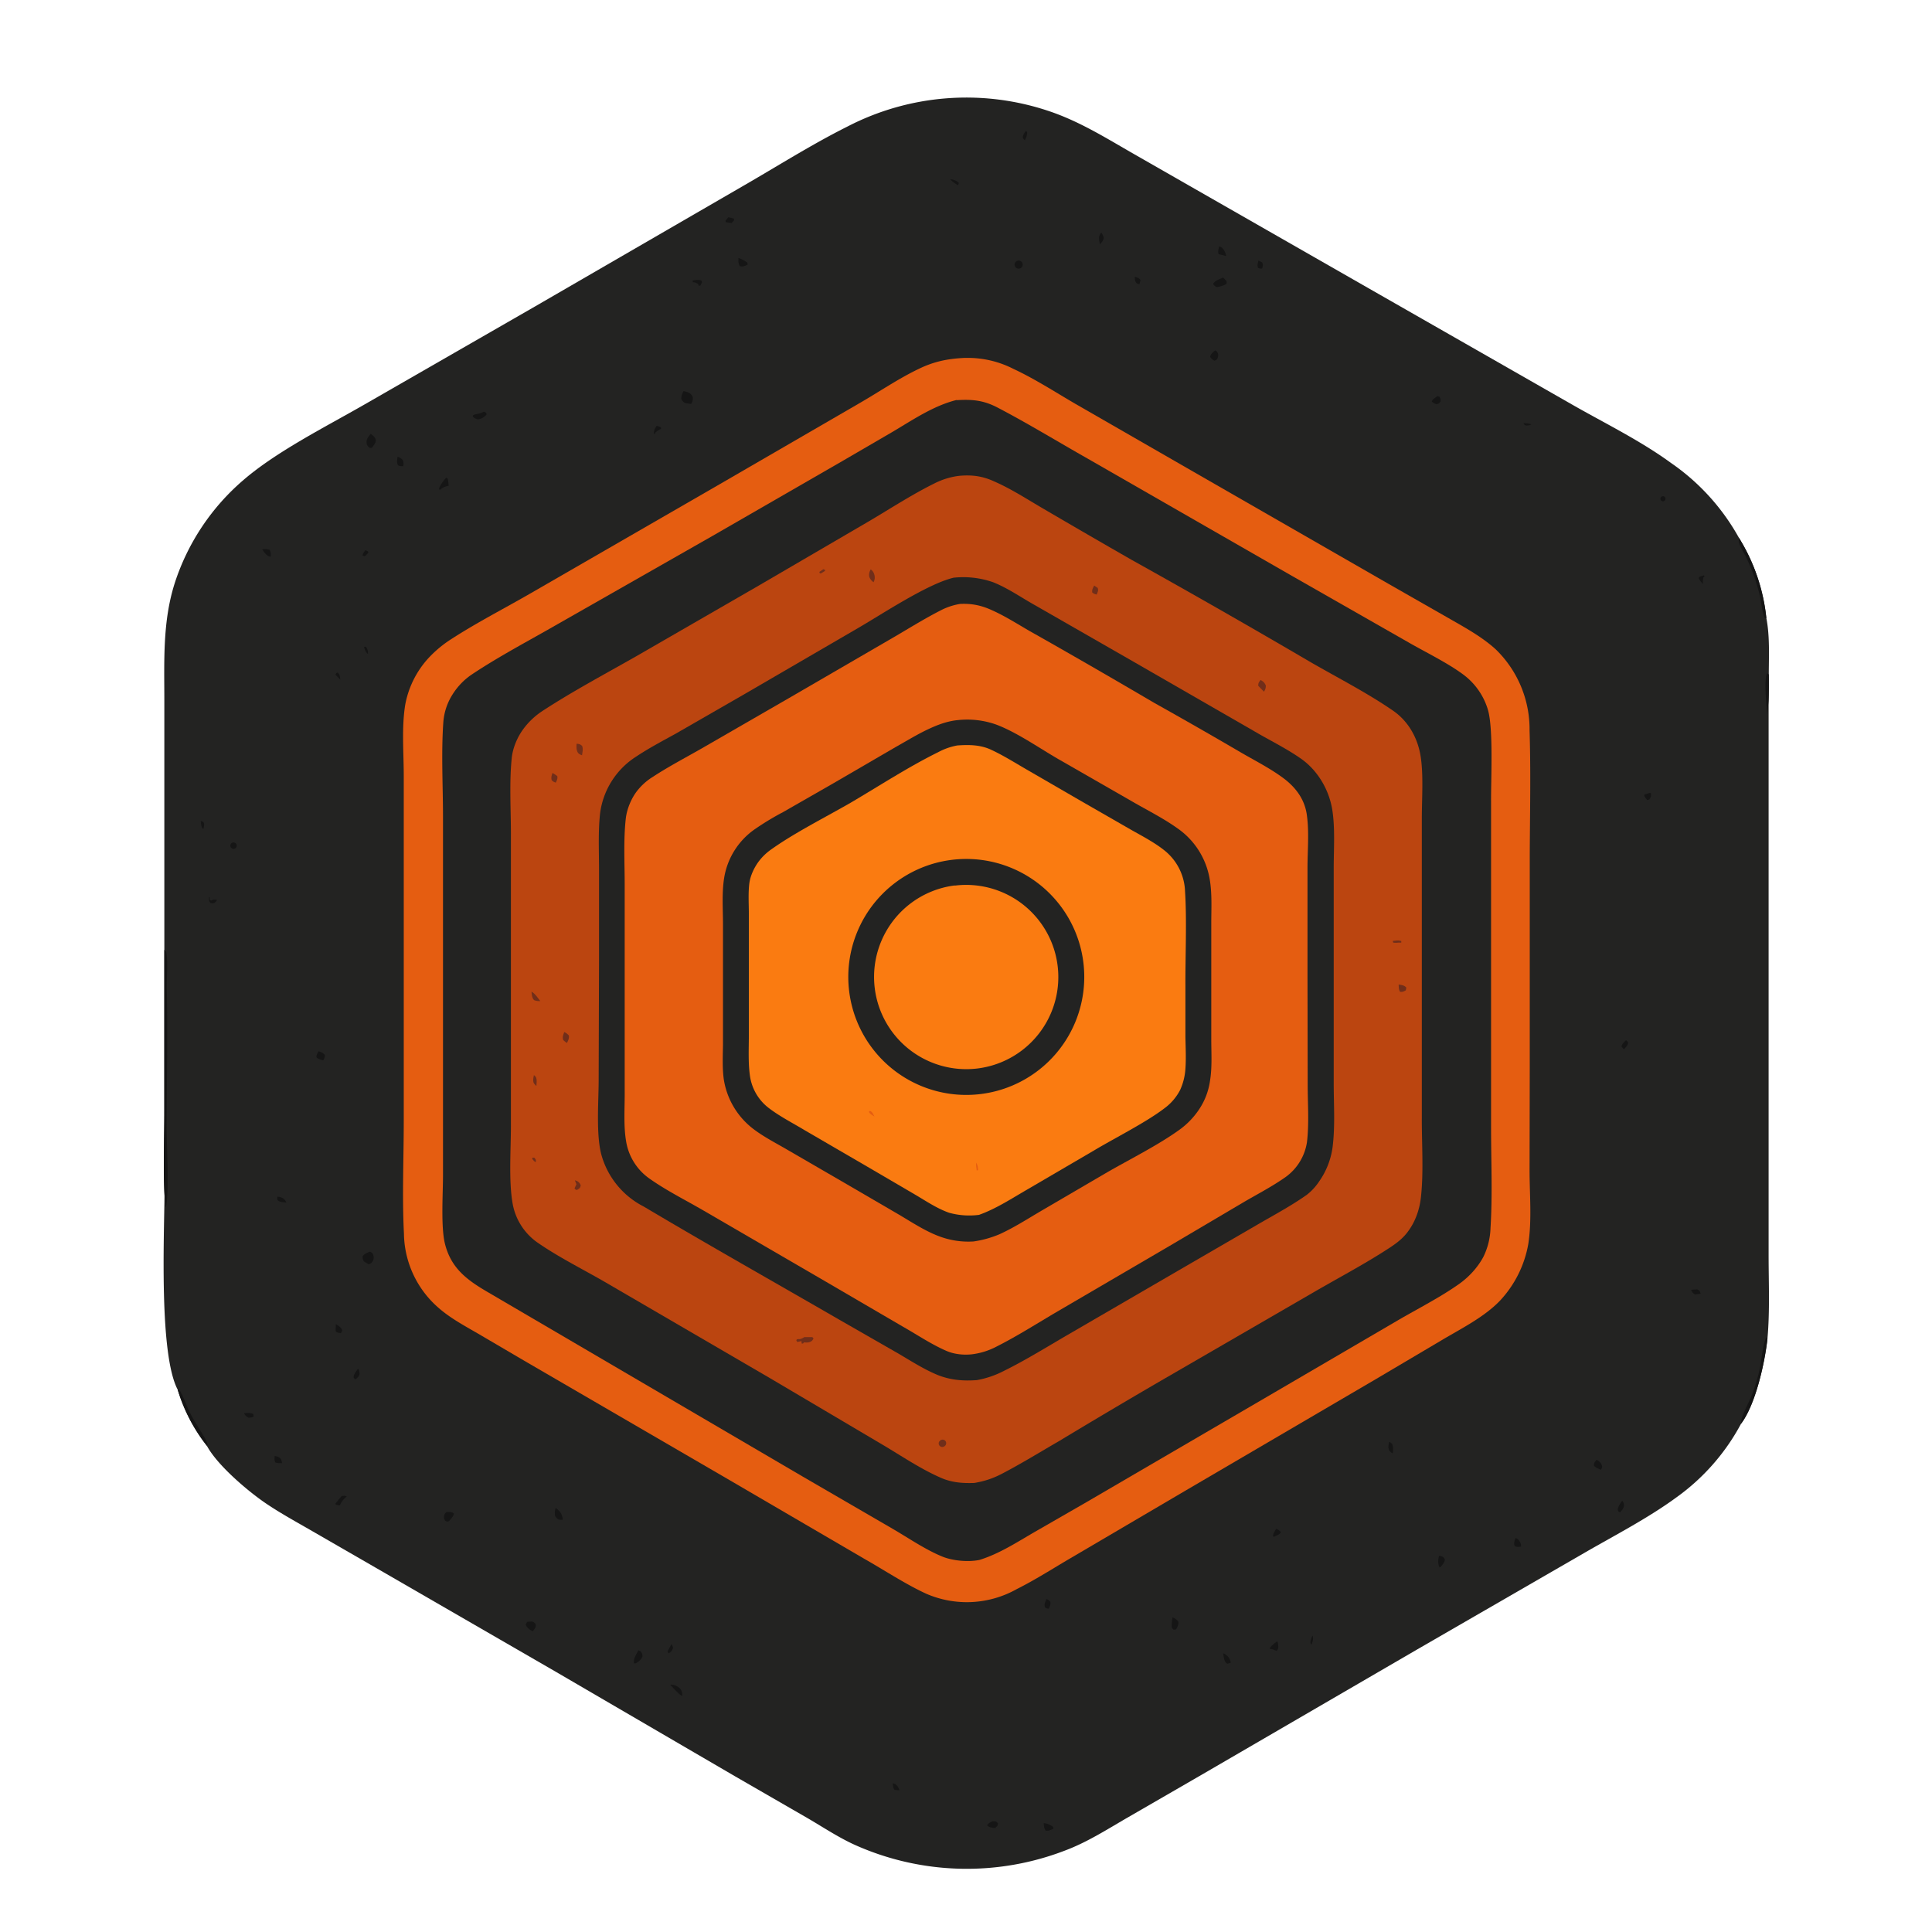 <svg xmlns="http://www.w3.org/2000/svg" viewBox="0 0 1024 1024">
  <path fill="#232322" d="M87.1 503.5V371.4c0-21.2-1-42.1 5.6-62.6a121 121 0 0 1 36.7-54.7c17.3-14.8 42.8-27.7 62.9-39.2l91.5-52.6L393.1 99c18.6-10.7 37-22.4 56.2-32a137 137 0 0 1 106.1-8.3c15.8 5.2 29.6 13.7 43.8 21.9l33.9 19.4 94.4 54 105.7 60.4c17.5 10 36.2 19.1 52.5 31a117 117 0 0 1 36 39.7 100 100 0 0 1 14.5 42.5c1.9 9.6 1.3 20.2 1.3 30q.1 6.8-.1 13.7V665c0 14.8.7 29.7-.6 44.4-1.4 12.9-6.3 35-14 45.2a114 114 0 0 1-34.2 39c-15 11-32.3 19.9-48.4 29.2l-89 51.4L637 940.6l-39.8 23c-10.5 6.1-21 12.8-32.4 17.1a145 145 0 0 1-112-3c-8.3-3.8-16.2-9-24-13.6l-39-22.5-95-55.4-95.7-55.3-35.2-20.3c-8-4.6-16-9-23.6-14.2-9.7-6.7-25.2-20-30.6-30a90 90 0 0 1-15.5-29.8c-9.9-18.8-7.2-80.5-7-104.2-.7-14.5-.1-29.2-.1-43.7z"/>
  <path fill="#151515" d="m87.1 503.5.6.2-.4.5h.8c1 6.3.2 13.2.3 19.6.5 24.4 0 48.8-.1 73.2 0 8.4 1.4 35.8-.3 42.5l-.3.2-.1-2.2-.5-5.1c-.6-14.5 0-29.2 0-43.7zm834.6-218.4a100 100 0 0 1 14.5 42.5l-.7.2-.4-.8c-1.2-3.2-1.6-7.6-2.3-11a97 97 0 0 0-7.6-21.2c-1.3-2.6-4.4-7-3.5-9.7m1 469.5c0-4 4.6-11.7 6.1-15.9q2-5.4 3.4-11c1.1-4.3 2.2-16 4-18.9l.6.6c-1.4 12.9-6.3 35-14 45.2m-828.6-18 .8-.1c2.4 3.9 3.7 8.4 5.8 12.5 2.3 4.5 5.2 8.8 7.8 13.2q1 1.8 1.5 3.6l-.4.5a90 90 0 0 1-15.5-29.7m842.5-358.2c-.4-4.3-2-18.6 0-21.6l.8.7q.1 6.9-.1 13.8z"/>
  <path fill="#E55D11" d="M511.3 189.7h.6a53 53 0 0 1 25 5.7c11.4 5.3 22.2 12.3 33 18.6l59.1 34 107.2 61.6 31 17.7c8.7 5 18 10 25.5 16.8a59 59 0 0 1 18 43.1c.7 22 .2 44.3.1 66.3v112.6l-.1 54.2c0 12.8 1.3 26.5-.7 39.2a59 59 0 0 1-14.9 29.8c-8.4 8.8-20.7 14.9-31.1 21.1l-35 20.7-100.4 58.8-61.6 36.2c-9.2 5.4-18.4 11.3-28 16.1a54 54 0 0 1-48.1 2.5c-10.9-5-22.2-12.5-32.8-18.5l-71.4-41.7L278 721.3l-23-13.5c-7.8-4.6-16.2-8.9-23-15a53 53 0 0 1-17.9-39c-1-19.7-.1-40-.1-59.8V411.3c0-12.2-1.2-25.8.8-37.9a50 50 0 0 1 12.3-24.6q5.5-5.9 12.3-10.2c13.6-8.8 28.3-16.3 42.3-24.4l100-57.7 74-42.9c10.4-6 20.6-13 31.3-18.1 8-3.9 15.4-5.4 24.2-5.8"/>
  <path fill="#232322" d="M507 212.1c8.2-.5 14.1 0 21.5 3.8 16.3 8.5 32.1 18.2 48.2 27.3l108 62 61.7 35.2c9.2 5.3 20.6 10.8 29 17a36 36 0 0 1 13.2 18.7c3 10 1.6 37 1.7 49V598c0 17.5.8 35.4-.3 52.9a37 37 0 0 1-3.8 15.3c-3 5.6-7.6 10.6-12.8 14.3-10.2 7.2-21.7 13-32.5 19.3l-69.3 40.5-95.8 55.9-27.8 16c-9.3 5.4-18.5 11.4-28.9 14.6-5.8 1.2-14.1.5-19.7-1.8-9-3.7-17.7-9.7-26.1-14.6l-47.7-27.7-168-98.4c-10.7-6.3-18.7-12.6-21.8-25.2-2.2-9-1-26.6-1-36.5V433.2c0-16.8-1-34.1.2-50.8q.7-7.8 4.9-14.4 4-6.3 10-10.4c14.5-9.7 30.4-18 45.5-26.7l82.5-47 68.7-39.6 26.8-15.6C484 222.4 494.9 215 507 212"/>
  <path fill="#BB4510" d="M508.4 252.2c6.7-.6 12.3.1 18.4 2.9 9.2 4 17.9 9.7 26.5 14.7q23.2 13.6 46.6 27 47.9 26.7 95 54.3c14.4 8.3 29.5 16 43.2 25.4 8 5.4 13 14 14.7 23.4 1.8 10 .8 23.3.8 33.6v158.3c-.1 13.5 1 28.7-.4 42-.6 6.5-2.7 13-6.5 18.3-3 4.4-7.1 7.3-11.5 10.1-12.5 8.1-26 15.2-38.9 22.7l-80.8 46.8a3865 3865 0 0 0-54 32c-10.2 5.9-20.4 12.2-30.8 17.6-4.7 2.4-9 3.8-14.3 4.7-6.5.2-12.2-.2-18.3-3-10.6-4.7-20.7-11.6-30.7-17.5l-59.2-35-86-50.1c-12.1-7.1-25.2-13.5-36.7-21.4a32 32 0 0 1-13.9-21.7c-2-12-.8-28.3-.8-40.9V442.2c0-13-.9-27.2.4-40.1.5-5.6 3-11.5 6.4-16q4-5.3 9.5-9c16-10.5 33.3-19.7 50-29.2l65-37.5 58.6-34.2c11.5-6.8 23-14.3 35-20.2q6.1-3 12.7-3.8"/>
  <path fill="#232322" d="M505.4 306.2a48 48 0 0 1 21 2.4c8 3.2 15 8.2 22.4 12.3l52.3 30 63.4 36.5c8.1 4.8 16.8 9 24.6 14.4 9 6.1 15.2 16.4 17 27.2 1.6 9.8.8 21 .8 31v114.4c0 11 .8 22.6-.6 33.6a41 41 0 0 1-7 18 30 30 0 0 1-6.7 7.3c-8.5 6-17.6 10.8-26.5 16l-42.9 24.9-57.3 33.3c-11.2 6.5-22.4 13.5-34 19.2a50 50 0 0 1-14.2 4.8c-7.2.5-13.7 0-20.4-2.6-7.4-3-14.2-7.4-21-11.4l-31.4-18c-34.6-20-69.4-39.6-103.7-60a44 44 0 0 1-22.6-28c-2.6-10.5-1.4-26.7-1.3-38l.2-64.9v-47.8c0-9.6-.5-19.6.5-29.2a42 42 0 0 1 19.2-30.6c6.6-4.4 13.8-8.2 20.7-12l37.2-21.4 60-34.9c12.9-7.5 36.5-23.2 50.3-26.5"/>
  <path fill="#E55D11" d="M508.7 320.1c6.3-.3 11.3.7 17 3.3 8.3 3.7 16.1 9 24 13.3q31.2 17.7 62 35.8 23.4 13.1 46.3 26.5c7.6 4.4 15.7 8.5 22.7 13.8 6.4 4.9 11 11.3 12 19.5 1.2 8.9.3 18.6.3 27.7v57.5l.1 57.5c0 10 .8 20.7-.4 30.5a28 28 0 0 1-11.5 18.5c-6.7 4.7-14.3 8.7-21.4 12.8L620 660.3l-59 34.5c-10.8 6.3-21.5 13.2-32.6 18.8a38 38 0 0 1-13.2 4.2c-4.5.5-9.6 0-13.8-1.9-7.8-3.4-15.2-8.4-22.6-12.6l-41.1-24-64.5-37.5c-9.6-5.6-19.7-10.6-28.8-17a30 30 0 0 1-12.6-20.2c-1.4-8.5-.6-18-.7-26.7V469c0-11.6-.7-23.8.6-35.3.6-5 2.9-10.5 5.9-14.4q3.6-4.6 8.5-7.6c8.7-5.7 18-10.5 27-15.7l46.1-26.6 52-30.2c9.4-5.4 18.8-11.4 28.4-16.2q4.4-2.1 9.2-2.9"/>
  <path fill="#232322" d="M507.4 381.7a46 46 0 0 1 20.5 2.3c11.3 4.2 23.6 13 34.2 19l38.5 22.1c7.8 4.5 16 8.6 23.3 13.8a41 41 0 0 1 17.2 26.7c1.4 7.8.9 16 .9 23.8v61.5c0 7 .5 14.5-.6 21.5q-1.2 9-6.4 16.4-4 5.7-9.6 9.8c-11.7 8.5-27 16-39.7 23.4L552 641.7c-7.3 4.3-14.6 9-22.3 12.5Q523 657 516 658q-9.7.6-18.9-3c-7.2-2.8-14-7.3-20.6-11.2l-29-16.9-30-17.4c-5.8-3.4-12.1-6.6-17.5-10.6a41 41 0 0 1-16.4-27c-.8-6-.5-12.2-.4-18.2V490c0-8.2-.7-17 .7-25.2a39 39 0 0 1 16.6-25.6q7-4.8 14.6-8.8l26.7-15.3 33-19.2c5.9-3.3 11.7-6.9 17.8-9.7 4.8-2.2 9.4-3.9 14.7-4.5"/>
  <path fill="#FA7B11" d="M507.4 395.1c6-.4 11.7-.4 17.3 2 6.6 3 12.8 6.9 19 10.5l29 16.8 26.8 15.4c6 3.4 12.6 6.8 18 11.2a29 29 0 0 1 10.6 21.5c1 15.6.1 34.4.2 50.5v26.7c.1 5.5.4 11.2 0 16.7a32 32 0 0 1-2.8 11.3 28 28 0 0 1-8.3 9.7c-9.8 7.5-26.2 15.7-37.4 22.4l-35.4 20.7c-8.3 4.8-16.5 10.2-25.5 13.4a40 40 0 0 1-15.8-1.1c-6.4-2.2-12.4-6.3-18.2-9.7l-25.3-14.8-33-19.2c-6.3-3.8-13.2-7.3-19.1-11.8a26 26 0 0 1-10-17c-1-7-.6-14.3-.6-21.3v-64.8c0-5.3-.4-11.1.3-16.3.6-4 2.6-8.2 5-11.4a30 30 0 0 1 7-6.6c12.3-8.7 28.4-16.8 41.6-24.4 15.3-9 30.6-19 46.4-26.8q4.8-2.6 10.2-3.6"/>
  <path fill="#232322" d="M504 455.8a62.5 62.5 0 1 1 16.3 124 62.5 62.5 0 0 1-16.3-124"/>
  <path fill="#FA7B11" d="M506 469.4a48.8 48.8 0 1 1 12.2 96.9 48.8 48.8 0 0 1-12.1-97"/>
  <path fill="#E55D11" d="m460.5 589.2.6-.4c1.3.4 1.7 1.8 2.4 3-1.2-.8-2.5-1.3-3-2.6m56.8 27c1 1.4 1 2.4 1.1 4l-.7.2q-.4-2.1-.4-4.2"/>
  <path fill="#702E1A" d="M426.3 708.7h4.3l.6.8-.7 1c-1.3 1.2-2.7 1.1-4.4 1l-.5.6h-.7l-.1-1.3-2.2.5-.5-.8q0-.4.3-.6c1.2-.5 1.2.5 3.9-1.2m241.8-348.3c1.5.8 2.1 1.4 2.8 2.9a5 5 0 0 1-1 3.3l-3-3.1c0-1.6.3-1.8 1.2-3.1m-362.5 33.8c1.4.1 1.8.2 2.9 1.1.7 1.6.2 3.3 0 5q-1.1-.3-2-1.1c-1.1-1.4-1-3.3-.9-5M299 547c1.2.5 1.6.9 2.5 1.8.3 1.6-.4 2.7-1 4q-1.1-.7-2-1.6c-.5-1.7 0-2.4.5-4.1m162.5-245.3q1.3.9 1.8 2.4.8 2.3-.3 4.4-1.7-1.2-2.3-3-.3-2 .8-3.8M292.8 409.7q1.4.7 2.6 1.7c.2 1.5-.2 2-.8 3.4q-1.3-.3-2.2-1.3c-.4-1.5 0-2.4.4-3.8m448.5 112.1c1.6.3 3.1.4 4.1 1.7l-.3 1.4c-1 .6-1.7.9-3 .8-.8-1.2-.7-2.4-.8-4M580 310.4l1.8 1.2c.5 1.5 0 2-.5 3.5q-1.4-.2-2.4-1.1c-.2-1.6.4-2.3 1-3.6M498 763.9a1.9 1.9 0 1 1 2.5 2.7 1.9 1.9 0 0 1-2.6-2.7M281.7 525.6c1.9 1 3.3 3.3 4.7 5-1.3 0-2 0-3.3-.5-1.2-1.2-1.2-2.9-1.4-4.5m23 100 1 .3q1.6.8 2.1 2.4c-.4 1.6-.6 1.5-2 2.4-1-.3-.5 0-1.3-.8l1-2.2zM283 569.8l1 1c.7 1.6.4 3.1.3 4.8q-.7-.6-1.3-1.4c-.7-1.2-.3-3 0-4.4m455.2-71.1c1.5-.1 3-.5 4.5.1v.8h-1.5q-1.4.2-2.8 0zm-456 114.9h1c.8 1 .9 1 .8 2.3-.8-.1-1.3-1-1.9-1.6zm154.2-311.9.8.3.1.6-2.3 1.4-.6-.3-.1-.6z"/>
  <path fill="#151515" d="M362.3 207.3q1.4.3 2.7.8 1.6.8 2.2 2.5c0 1.5-.1 2.1-.9 3.5l-2.8-.4c-1.3-.4-1.7-1.1-2.4-2.2 0-1.7.4-2.7 1.2-4.2M196.1 663.4q.9.4 1.6 1.3c.4 1.2.6 2 .1 3.2q-.7 1.8-2.4 2.2l-2.2-1.3c-1-1-1-1.7-1-2.9 1-1.5 2.4-1.9 4-2.5m.3-433.5c1.2 1 2.4 1.8 2.7 3.4-.1 1.8-1.2 2.8-2.2 4.1h-1c-1-.8-1.7-1.4-1.7-2.8-.1-2.1 1-3.1 2.2-4.7m451.8-82.8.8.8c.9 1 1.2 1.1 1 2.4-1.4 1.2-3.2 1.4-5 1.9h-.1c-1.2-.6-1.5-.7-2-1.8 1-1.7 3.5-2.5 5.3-3.3M338.4 874.7l1 .4c1 1.3 1.1 1.4 1.1 3-.9 1.8-1.8 2.4-3.5 3.5h-1c-.4-2.4 1.3-4.8 2.4-7m-101.8-73.2c1.4 0 2.8-.2 4 .8-.2 1.5-1.6 2.8-2.6 4l-1 .3c-1.3-.4-1-.6-1.7-1.7.1-1.9 0-2 1.3-3.4m42.8 58.2 2.6-.2c1.3.6 1.4.6 2 1.7-.1 1.7-.6 2.3-1.7 3.5-1.7-.9-3-1.8-3.7-3.6zm-23-641.4 1.2.5.3.8q0 .3-.3.5a7 7 0 0 1-4.3 2.3 6 6 0 0 1-2.7-1.5l.1-.7c1.7-.8 3.3-.7 4.9-1.5zm365.1 639c1.3.7 2.4 1.2 3.1 2.5 0 1.8-.4 2.3-1.2 3.8q-.7.3-1.5.2l-.8-1q-.2-2.8.4-5.5m-385-604 .8.5q.4 1.9.5 3.8-1.4.2-2.7.8l-.9.5c-.7.8-.3.6-1.4.7l-.1-.7q1.4-3.1 3.8-5.6m58 546 1 .8q2.6 2.2 2.8 5.5h-1.6c-1.2-.2-1.7-.9-2.4-1.8a8 8 0 0 1 .2-4.5M644 185.7l.9.5q1 1.2.7 2.8c-.3 1.4-.7 1.7-1.9 2.2q-1.4-.7-2.3-2c.2-1.6 1.4-2.3 2.6-3.5M169 557.2c1.5.6 2.1.7 3.2 2 0 1.2-.3 1.8-.9 2.8-1.4-.4-2.5-.6-3.6-1.6 0-1.5.5-2 1.2-3.2m222.5-420.5a19 19 0 0 1 4.7 2.5l.2 1c-1.5.8-2.7 1.4-4.2.8-.9-1.3-.7-2.8-.7-4.3M526 965.3h.6c1.3.1 1.6.2 2.4 1.2-.3 1.4-.5 1.4-1.6 2.4-1.4-.2-3.3-.3-4.2-1.4.7-1.3 1.6-1.5 2.8-2.2m236.8-140.7 1 .2c1.2.4 1.5.7 2 1.8-.2 1.7-1.2 2.6-2.3 4l-.5.1-.4-.8c-.5-1.6-.4-3.7.2-5.3M553.2 966.3q2.8.3 5 2l.1 1c-1.6.7-2.3 1.1-4 1-1-1.3-1-2.5-1.1-4m293-192.6q1.7.8 2.6 2.4c.6 1.3.4 1.6-.2 2.9-1.4-.6-2.8-1-3.8-2.2 0-1.6.5-1.9 1.4-3.1M538.8 138.4a2.1 2.1 0 1 1 2.2 3.7 2.1 2.1 0 0 1-2.2-3.7M355.3 893l.6-.1c1.7 0 3.6 1 4.7 2.3 1 1.3 1 2.3 1 3.8-2.3-1.4-4.5-4.1-6.3-6M762 209.9l1 .4c.5 1.1.6 1.2.5 2.5-.9 1.2-.8 1.1-2.2 1.4a5 5 0 0 1-2.4-1.4c.3-1.3 2-2.1 3.1-2.9m-551.3 32.2c1.2.3 1.8.8 2.7 1.6a5 5 0 0 1 .3 3.4c-1.1 0-1.7 0-2.8-.5-.7-1.7-.4-2.7-.2-4.5m-29.6 550.8c1.2 0 1.7-.3 2.7.3a11 11 0 0 0-3.4 4.1l-.2.5c-1 0-1.4 0-2.3-.4l-.1-.5zM676.9 870c.6.7.5 1.3.6 2.3.1 1.2 0 1.8-.9 2.7l-2-.8-1.6-.3c.2-1.4 2.8-3 3.9-4M646 130.6l1.1.3c1.6 1 2.5 3 2.8 4.8l-4-1c-.5-1.5 0-2.6.2-4m213.7 664.7c.8 1 .8 1.4 1 2.6-.4 1.7-1 2.4-2.2 3.6-1.1-.6-.8-.5-1.2-1.6.4-1.8 1.3-3 2.4-4.6m-56.6 19.8q1 .3 1.7 1 1.3 1.5 1.3 3.5c-1.5.2-2 .4-3.4-.3-.6-1.5 0-2.8.4-4.2m-154.9 61.1c1 .4.7.2 1.5.8a6 6 0 0 1 2.5 4.2l-1.8.5-.4-.3c-1.4-1-1.5-3.6-1.8-5.2m-93.7-28.8a4 4 0 0 1 2.1 1.5c.3 1.4-.3 2.4-.8 3.6-1.1 0-1.3-.2-2.1-.7-.4-1.8.2-2.7.8-4.4M178 701.8c1 .6 2.6 1.6 3.2 2.8.4.8-.2 1.3-.5 2-1.2-.2-2-.2-2.8-1zm-39.1-410.6q2-.4 4 .2c.7 1.3.6 2.2.6 3.7-2.3-.4-3.3-2.2-4.6-4m6.7 480.6c.6.1 1.7.3 2.2.7 1.4.8 1.4 1.7 1.7 3.1-1.3 0-2.2 0-3.5-.3-.7-1.4-.5-2-.4-3.5m590.7-7.6 1.6 1.2c.6 1.8.5 3.1.3 5a4 4 0 0 1-2-1.8c-.6-1.4-.2-3 .1-4.4m-546.5-38.7c.7 1 .6 1.6.8 2.7-.4 1.6-1 2-2.2 3q-.6-.4-1-1.1c.2-1.9 1.4-3.1 2.4-4.6m393.9-602.1q1 1.3 1.3 2.8c-.4 1.8-.8 2-2.1 3.4-.3-2.7-1-4 .8-6.2m92.7 687c1.1.5 1.7.8 2.5 1.8-.8 1.2-1.5 1.4-2.8 2-.7.4-.3.3-1.4.3 0-1.5 1-2.9 1.7-4.1m198.2-390.1.4.3c.2 1.4 0 2-.8 3.2l-1.2.3c-.6-.9-1.6-1.7-1.5-2.8zm21.7 263.4 3.3-.2c1.4.7 1.3.8 1.8 2.3l-3 .4c-1.3-.7-1.4-1.2-2.1-2.5M386 115.2q1.5.2 3 .7l.1.8-1.3 1.5q-1.5-.1-3.2-.5v-.8zm475.8 436.1q.7.5 1.1 1.2c0 1.6-1.2 2.5-2.2 3.7l-1.3-1.5c.3-1.5 1.4-2.3 2.4-3.4M129.3 749c1.8-.1 3.3-.3 5 .5l.1 1.4q-1.2.5-2.7.5c-1.3-.7-1.5-1-2.4-2.3m237.8-600.4c1.1-.3 3-.5 4-.2.8.1.6.2 1 1l-.8 1.8-1 .2-.2-.9c-1.2-.7-1.5-1-2.9-1zM667 138.1l2 1c.5 1.4.3 1.8 0 3.2-1 .2-1.4 0-2.2-.3-.6-1.3-.1-2.5.2-3.9m-319 87.6c1 .3 1.7.3 2.5 1.2l-.3.5q-1.3.6-2.3 1.4l-.6.5-.2.9-.5-.4c0-1.8.4-2.6 1.4-4M147 634.3q1.4 0 2.6.6 1.5.8 2.2 2.5c-1.4-.2-3.2-.2-4.3-1-.8-.5-.5-1.3-.5-2.1m-24.3-187.4a1.7 1.7 0 1 1 1.3 3 1.7 1.7 0 0 1-1.3-3m350.6 498.3.4.1c1.7.5 2.5 2.1 3.1 3.6l-2.6-.2c-1-1.2-.8-2-1-3.5m128.3-798.5c1.4.5 2.1.5 3 1.7l-.6 2.3-1.4-.5c-1-1.2-1-2-1-3.5m-57.7-77.4.6.8c0 1.7-.5 2.8-1.2 4.3l-1.1-1.2c0-1.8.7-2.4 1.7-3.9m-433 406.3h.4l-.1 1.2.7.5c1-.3 1.6-.6 2.7-.4h.6q-.4.7-1 1.3c-1 .8-1.6.6-2.6.4-.9-1.3-.8-1.5-.7-3m245.1 395.8q.7 1 .8 2.1c-.6 1.6-.8 1.8-2.3 2.8l-.6-1zM503.6 95q2.6.1 4.6 1.9l-.3 1-.3.2a18 18 0 0 1-4-3.1m399.3 210v.1l.1-.2.4.5-.2.5h-.4l-.2 1.6v2q-1.4-1.4-2.3-3l.5-.8zm-724.6 51.7.7-.2c1.1.9 1.2 2.4 1.4 3.7q-1.5-1.3-2.6-2.7zm702.6-93.6a1.3 1.3 0 1 1 1 2.5 1.3 1.3 0 0 1-1-2.5m-687.2 28.5 1.4.7.1.7-1.8 1.8-1.2-.3c0-1.2.8-1.9 1.5-2.9m-.7 51.2h1q1.2 1.8 1 3.8-1.7-1.4-2-3.8m-86.6 92.3 1.3.5c.9 1.3.4 2 .2 3.6h-.5c-.8-1-.8-2.7-1-4m589.2 431.6c.8 1.9.1 3.2-.5 5l-.4-.7c-.5-1.2.5-3.2 1-4.3m111.7-642.5c1.6 0 2.7.1 4.3.6q-1.3.8-2.8.6c-.8 0-1-.6-1.5-1.2"/>
</svg>
